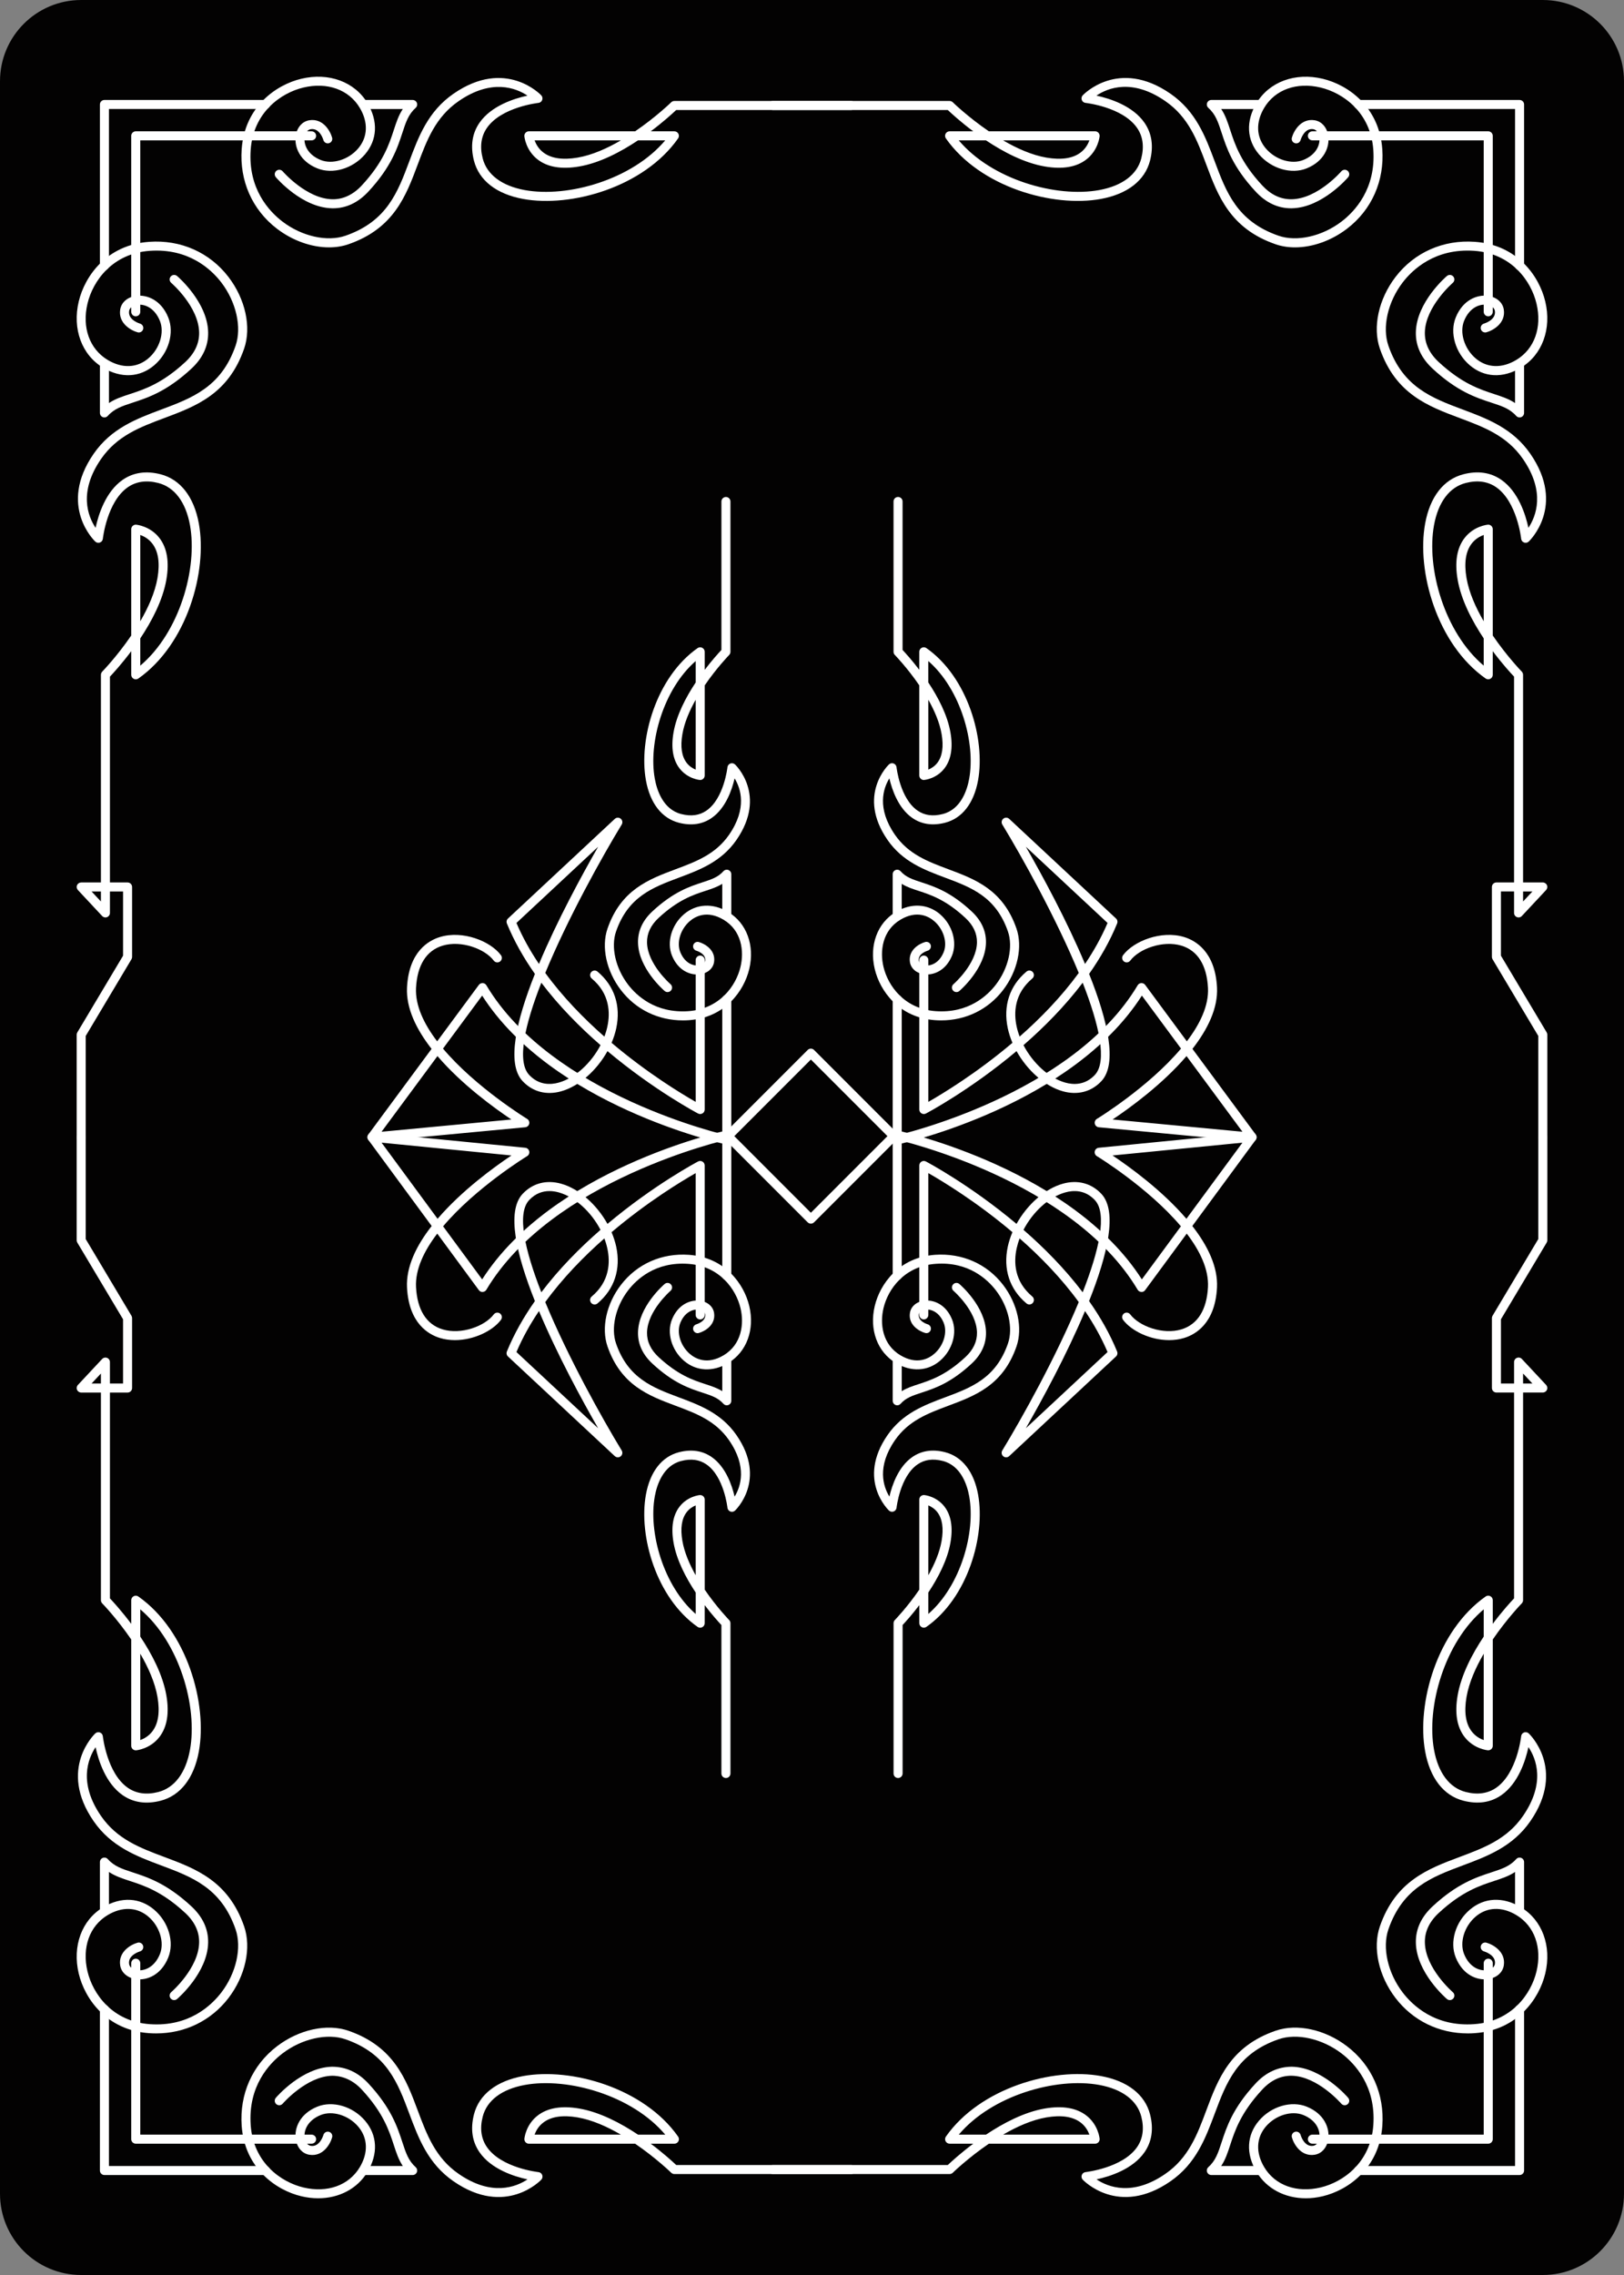 <svg version="1.1" id="Layer_1" x="0px" y="0px" width="201.582" height="282.215" viewBox="0 0 201.582 282.215" enable-background="new 0 0 1400 980" xml:space="preserve" xmlns="http://www.w3.org/2000/svg" xmlns:svg="http://www.w3.org/2000/svg">
  <rect x="0" y="0" width="201.582" height="282.215" fill="#808080" stroke="none"/>
  <defs id="defs819" />
  <g id="g124" transform="translate(-823.597,-149.36)">
    <path fill="#030202" d="m 1025.179,159.438 c 0,-5.565 -4.513,-10.078 -10.078,-10.078 v 0 H 833.676 v 0 0 c -5.566,0 -10.079,4.513 -10.079,10.078 v 0 262.058 c 0,5.566 4.513,10.079 10.079,10.079 0.007,0 0.015,0 0.022,0 h 181.379 c 0.01,0 0.016,0 0.022,0 5.566,0 10.079,-4.513 10.079,-10.079 V 159.438 Z" id="path2" />
    <g id="g122">
      <g id="g64">
        <g id="g32">
          <g id="g16">
            <path fill="#ffffff" d="m 1015.1,291.027 c -0.309,0 -0.56,-0.25 -0.56,-0.56 v -12.596 l -5.678,-9.516 c -0.052,-0.087 -0.08,-0.186 -0.08,-0.287 v -8.679 c 0,-0.31 0.252,-0.561 0.561,-0.561 h 2.189 v -25.533 c -0.4,-0.422 -1.459,-1.576 -2.645,-3.158 v 2.933 c 0,0.209 -0.116,0.4 -0.302,0.497 -0.184,0.097 -0.407,0.082 -0.58,-0.038 -6.032,-4.232 -8.596,-13.275 -7.509,-19.227 0.604,-3.311 2.292,-5.48 4.753,-6.11 1.8,-0.462 3.386,-0.228 4.71,0.695 2.106,1.467 3.003,4.31 3.356,5.948 0.943,-1.417 2.148,-4.445 -0.682,-8.543 -1.993,-2.885 -4.847,-3.951 -7.867,-5.081 -3.903,-1.46 -7.938,-2.969 -9.89,-8.602 -0.921,-2.661 -0.158,-6.15 1.942,-8.892 2.337,-3.049 5.933,-4.643 9.854,-4.359 5.234,0.37 7.977,4.219 8.734,7.401 0.812,3.407 -0.378,6.633 -3.029,8.217 -2.244,1.341 -4.563,1.222 -6.361,-0.323 -1.773,-1.525 -2.498,-4.014 -1.719,-5.92 0.901,-2.214 2.69,-2.824 3.937,-2.68 1.092,0.129 1.887,0.8 2.025,1.709 0.259,1.678 -1.299,2.577 -2.157,2.819 -0.299,0.081 -0.604,-0.09 -0.689,-0.387 -0.084,-0.296 0.088,-0.605 0.384,-0.691 0.063,-0.018 1.528,-0.455 1.356,-1.571 -0.059,-0.392 -0.481,-0.699 -1.05,-0.767 -0.868,-0.106 -2.104,0.359 -2.77,1.99 -0.591,1.449 0.016,3.447 1.413,4.647 1.41,1.212 3.253,1.291 5.057,0.212 2.258,-1.35 3.221,-4.03 2.514,-6.996 -0.67,-2.814 -3.095,-6.216 -7.723,-6.544 -4.851,-0.338 -7.649,2.311 -8.887,3.923 -1.849,2.413 -2.563,5.565 -1.772,7.845 1.779,5.134 5.395,6.486 9.224,7.919 3.05,1.141 6.203,2.319 8.396,5.493 4.479,6.483 -0.16,10.85 -0.208,10.894 -0.155,0.142 -0.379,0.187 -0.576,0.109 -0.198,-0.075 -0.336,-0.255 -0.358,-0.465 0,-0.046 -0.512,-4.593 -3.095,-6.389 -1.046,-0.727 -2.319,-0.905 -3.79,-0.528 -2.013,0.516 -3.408,2.371 -3.93,5.227 -0.973,5.324 1.285,13.314 6.169,17.43 v -3.377 c -1.429,-2.142 -2.8,-4.744 -3.241,-7.308 -0.377,-2.183 -0.087,-3.913 0.859,-5.143 1.144,-1.486 2.821,-1.651 2.894,-1.657 0.154,-0.017 0.311,0.039 0.427,0.145 0.116,0.106 0.182,0.256 0.182,0.413 v 13.189 c 1.768,2.59 3.571,4.449 3.604,4.482 0.102,0.104 0.159,0.245 0.159,0.392 v 25.759 h 2.448 c 0.223,0 0.425,0.133 0.514,0.337 0.09,0.205 0.048,0.442 -0.104,0.605 l -3.008,3.22 c -0.157,0.169 -0.4,0.224 -0.614,0.139 -0.215,-0.085 -0.354,-0.291 -0.354,-0.521 v -2.66 h -1.63 v 7.965 l 5.679,9.516 c 0.052,0.087 0.078,0.186 0.078,0.287 v 12.75 c -10e-4,0.312 -0.25,0.562 -0.56,0.562 z m -2.449,-31.077 v 1.24 l 1.16,-1.24 z m -4.883,-44.229 c -0.44,0.158 -1.039,0.473 -1.505,1.083 -0.739,0.972 -0.951,2.403 -0.633,4.256 0.312,1.813 1.15,3.679 2.138,5.371 z" id="path4" />
            <path fill="#ffffff" d="m 1012.217,201.142 c -0.155,0 -0.309,-0.065 -0.417,-0.187 -0.806,-0.9 -1.768,-1.215 -3.097,-1.65 -1.885,-0.616 -4.231,-1.384 -7.278,-4.208 -1.416,-1.313 -2.117,-2.832 -2.083,-4.518 0.075,-3.708 3.701,-6.85 3.856,-6.981 0.236,-0.201 0.589,-0.172 0.79,0.062 0.2,0.235 0.173,0.589 -0.062,0.79 -0.035,0.028 -3.403,2.953 -3.466,6.155 -0.025,1.351 0.555,2.586 1.725,3.671 2.868,2.657 5.085,3.382 6.866,3.965 0.958,0.314 1.827,0.598 2.604,1.118 v -4.86 c 0,-0.31 0.252,-0.56 0.561,-0.56 0.311,0 0.56,0.25 0.56,0.56 v 6.084 c 0,0.232 -0.142,0.44 -0.359,0.523 -0.064,0.024 -0.133,0.036 -0.2,0.036 z" id="path6" />
            <path fill="#ffffff" d="m 1008.327,188.598 c -0.308,0 -0.56,-0.25 -0.56,-0.56 V 166.77 H 986.5 c -0.309,0 -0.561,-0.25 -0.561,-0.56 0,-0.31 0.252,-0.561 0.561,-0.561 h 21.826 c 0.311,0 0.561,0.251 0.561,0.561 v 21.827 c 0,0.311 -0.249,0.561 -0.56,0.561 z" id="path8" />
            <path fill="#ffffff" d="m 984.34,180.046 c -0.847,0 -1.663,-0.126 -2.412,-0.386 -5.632,-1.951 -7.142,-5.985 -8.602,-9.889 -1.13,-3.021 -2.197,-5.874 -5.081,-7.867 -4.123,-2.848 -7.144,-1.631 -8.552,-0.684 1.638,0.354 4.488,1.247 5.958,3.357 0.922,1.325 1.156,2.91 0.695,4.711 -0.631,2.462 -2.802,4.149 -6.111,4.753 -5.956,1.089 -14.994,-1.477 -19.227,-7.51 -0.12,-0.171 -0.135,-0.395 -0.038,-0.58 0.098,-0.185 0.288,-0.302 0.498,-0.302 h 2.931 c -1.581,-1.185 -2.735,-2.244 -3.156,-2.643 h -21.729 c -0.309,0 -0.561,-0.251 -0.561,-0.561 0,-0.31 0.252,-0.56 0.561,-0.56 h 21.954 c 0.146,0 0.286,0.058 0.392,0.159 0.032,0.033 1.892,1.837 4.481,3.604 h 13.189 c 0.157,0 0.308,0.066 0.413,0.183 0.106,0.116 0.159,0.271 0.145,0.427 -0.006,0.071 -0.171,1.748 -1.657,2.893 -1.23,0.947 -2.958,1.236 -5.144,0.861 -2.563,-0.441 -5.166,-1.814 -7.308,-3.243 h -3.375 c 4.114,4.885 12.109,7.143 17.429,6.171 2.854,-0.521 4.711,-1.917 5.228,-3.931 0.376,-1.471 0.198,-2.746 -0.53,-3.792 -1.804,-2.589 -6.342,-3.088 -6.388,-3.093 -0.21,-0.021 -0.39,-0.16 -0.465,-0.357 -0.076,-0.198 -0.033,-0.421 0.11,-0.577 0.041,-0.048 4.41,-4.688 10.893,-0.208 3.174,2.192 4.353,5.346 5.494,8.396 1.431,3.827 2.783,7.443 7.918,9.222 2.279,0.791 5.432,0.079 7.844,-1.771 1.612,-1.236 4.268,-4.035 3.924,-8.887 -0.327,-4.628 -3.73,-7.052 -6.544,-7.723 -2.965,-0.708 -5.647,0.257 -6.996,2.514 -1.077,1.803 -1.001,3.646 0.211,5.057 1.201,1.396 3.2,2.006 4.648,1.413 1.632,-0.665 2.092,-1.907 1.99,-2.77 -0.067,-0.567 -0.375,-0.99 -0.767,-1.05 -1.125,-0.176 -1.567,1.339 -1.571,1.354 -0.083,0.298 -0.392,0.473 -0.69,0.388 -0.299,-0.084 -0.472,-0.393 -0.389,-0.69 0.243,-0.859 1.146,-2.421 2.82,-2.158 0.909,0.14 1.581,0.935 1.709,2.026 0.147,1.252 -0.465,3.035 -2.68,3.938 -1.908,0.777 -4.396,0.053 -5.92,-1.721 -1.546,-1.799 -1.663,-4.117 -0.323,-6.36 1.583,-2.652 4.808,-3.843 8.218,-3.029 3.182,0.759 7.029,3.501 7.4,8.734 0.279,3.925 -1.312,7.517 -4.36,9.854 -1.966,1.509 -4.321,2.327 -6.477,2.327 z m -36.232,-13.275 c 1.691,0.989 3.56,1.827 5.37,2.14 1.853,0.319 3.286,0.105 4.257,-0.635 0.61,-0.465 0.925,-1.063 1.084,-1.505 z" id="path10" />
            <path fill="#ffffff" d="m 983.844,175.199 c -1.639,0 -3.12,-0.701 -4.401,-2.085 -2.824,-3.046 -3.591,-5.393 -4.208,-7.277 -0.435,-1.33 -0.749,-2.291 -1.651,-3.098 -0.173,-0.154 -0.232,-0.4 -0.149,-0.616 0.083,-0.218 0.291,-0.36 0.522,-0.36 h 6.085 c 0.309,0 0.561,0.25 0.561,0.56 0,0.31 -0.252,0.56 -0.561,0.56 h -4.861 c 0.522,0.778 0.806,1.647 1.119,2.607 0.583,1.78 1.308,3.997 3.965,6.864 1.086,1.171 2.3,1.747 3.675,1.725 3.209,-0.065 6.123,-3.431 6.151,-3.465 0.201,-0.235 0.556,-0.262 0.79,-0.062 0.234,0.201 0.262,0.554 0.061,0.789 -0.131,0.155 -3.271,3.782 -6.979,3.857 -0.041,0 -0.081,0.001 -0.119,0.001 z" id="path12" />
            <path fill="#ffffff" d="m 1012.217,182.881 c -0.309,0 -0.561,-0.25 -0.561,-0.56 v -19.439 h -19.438 c -0.311,0 -0.56,-0.25 -0.56,-0.56 0,-0.31 0.249,-0.56 0.56,-0.56 h 19.999 c 0.311,0 0.56,0.25 0.56,0.56 v 19.999 c 0,0.31 -0.25,0.56 -0.56,0.56 z" id="path14" />
          </g>
          <g id="g30">
            <path fill="#ffffff" d="m 833.676,291.027 c -0.311,0 -0.56,-0.25 -0.56,-0.56 v -12.75 c 0,-0.102 0.026,-0.2 0.078,-0.287 l 5.679,-9.516 v -7.965 h -1.63 v 2.66 c 0,0.229 -0.14,0.436 -0.354,0.521 -0.213,0.085 -0.457,0.03 -0.614,-0.139 l -3.008,-3.22 c -0.152,-0.163 -0.194,-0.4 -0.104,-0.605 0.089,-0.204 0.291,-0.337 0.514,-0.337 h 2.448 V 233.07 c 0,-0.146 0.058,-0.287 0.159,-0.392 0.033,-0.033 1.837,-1.893 3.604,-4.482 v -13.189 c 0,-0.157 0.065,-0.307 0.182,-0.413 0.116,-0.105 0.27,-0.161 0.427,-0.145 0.072,0.006 1.75,0.171 2.894,1.657 0.946,1.229 1.236,2.96 0.859,5.143 -0.441,2.563 -1.813,5.166 -3.241,7.308 v 3.377 c 4.884,-4.115 7.142,-12.105 6.169,-17.43 -0.521,-2.855 -1.917,-4.711 -3.93,-5.227 -1.47,-0.377 -2.744,-0.198 -3.79,0.528 -2.583,1.796 -3.09,6.343 -3.095,6.389 -0.022,0.21 -0.16,0.39 -0.358,0.465 -0.195,0.077 -0.421,0.032 -0.576,-0.109 -0.048,-0.044 -4.687,-4.41 -0.209,-10.894 2.193,-3.174 5.347,-4.353 8.396,-5.493 3.829,-1.433 7.444,-2.785 9.224,-7.919 0.79,-2.279 0.076,-5.432 -1.772,-7.845 -1.237,-1.612 -4.041,-4.266 -8.886,-3.923 -4.629,0.328 -7.054,3.729 -7.724,6.544 -0.707,2.966 0.256,5.646 2.514,6.996 1.806,1.079 3.647,1 5.057,-0.212 1.397,-1.2 2.004,-3.198 1.413,-4.646 -0.665,-1.632 -1.91,-2.098 -2.77,-1.991 -0.568,0.067 -0.991,0.375 -1.05,0.767 -0.174,1.128 1.339,1.566 1.354,1.571 0.298,0.083 0.472,0.393 0.388,0.69 -0.083,0.298 -0.39,0.472 -0.69,0.388 -0.858,-0.242 -2.416,-1.142 -2.157,-2.819 0.139,-0.909 0.934,-1.58 2.025,-1.709 1.258,-0.141 3.035,0.467 3.937,2.681 0.779,1.905 0.055,4.394 -1.719,5.919 -1.801,1.544 -4.119,1.663 -6.361,0.323 -2.651,-1.584 -3.841,-4.81 -3.029,-8.217 0.758,-3.183 3.5,-7.031 8.734,-7.401 3.917,-0.284 7.516,1.311 9.854,4.359 2.101,2.741 2.863,6.23 1.942,8.892 -1.952,5.633 -5.986,7.142 -9.89,8.602 -3.021,1.13 -5.874,2.196 -7.867,5.081 -2.83,4.098 -1.625,7.126 -0.682,8.543 0.354,-1.639 1.25,-4.481 3.356,-5.948 1.324,-0.923 2.91,-1.154 4.71,-0.695 2.461,0.63 4.149,2.8 4.753,6.11 1.087,5.951 -1.477,14.994 -7.509,19.227 -0.171,0.12 -0.396,0.135 -0.58,0.038 -0.186,-0.097 -0.302,-0.288 -0.302,-0.497 v -2.933 c -1.186,1.582 -2.244,2.736 -2.645,3.158 v 25.533 h 2.189 c 0.309,0 0.561,0.251 0.561,0.561 v 8.679 c 0,0.102 -0.028,0.2 -0.08,0.287 l -5.678,9.516 v 12.596 c -10e-4,0.308 -0.252,0.558 -0.56,0.558 z m 1.288,-31.077 1.16,1.24 v -1.24 z m 6.044,-44.229 v 10.71 c 0.987,-1.692 1.826,-3.559 2.138,-5.371 0.318,-1.853 0.106,-3.284 -0.633,-4.256 -0.466,-0.611 -1.064,-0.925 -1.505,-1.083 z" id="path18" />
            <path fill="#ffffff" d="m 836.559,201.142 c -0.067,0 -0.136,-0.012 -0.2,-0.036 -0.218,-0.083 -0.359,-0.291 -0.359,-0.523 v -6.084 c 0,-0.31 0.249,-0.56 0.56,-0.56 0.309,0 0.561,0.25 0.561,0.56 v 4.86 c 0.777,-0.521 1.646,-0.804 2.604,-1.118 1.781,-0.583 3.998,-1.308 6.866,-3.965 1.171,-1.086 1.752,-2.322 1.724,-3.674 -0.063,-3.211 -3.43,-6.123 -3.464,-6.152 -0.235,-0.201 -0.264,-0.554 -0.063,-0.789 0.201,-0.235 0.556,-0.264 0.79,-0.063 0.155,0.132 3.781,3.273 3.856,6.981 0.034,1.686 -0.667,3.205 -2.083,4.518 -3.047,2.824 -5.394,3.592 -7.278,4.208 -1.329,0.436 -2.291,0.75 -3.097,1.65 -0.109,0.121 -0.262,0.187 -0.417,0.187 z" id="path20" />
            <path fill="#ffffff" d="m 840.448,188.598 c -0.311,0 -0.561,-0.25 -0.561,-0.56 v -21.827 c 0,-0.31 0.25,-0.561 0.561,-0.561 h 21.826 c 0.309,0 0.561,0.251 0.561,0.561 0,0.31 -0.252,0.56 -0.561,0.56 h -21.267 v 21.268 c 0.001,0.309 -0.251,0.559 -0.559,0.559 z" id="path22" />
            <path fill="#ffffff" d="m 864.436,180.046 c -2.156,0 -4.51,-0.818 -6.479,-2.327 -3.049,-2.337 -4.64,-5.929 -4.36,-9.854 0.371,-5.233 4.219,-7.976 7.4,-8.734 3.409,-0.813 6.634,0.377 8.218,3.029 1.34,2.243 1.223,4.562 -0.323,6.36 -1.524,1.773 -4.012,2.499 -5.92,1.721 -2.215,-0.902 -2.827,-2.686 -2.68,-3.938 0.128,-1.092 0.8,-1.887 1.709,-2.026 1.678,-0.263 2.578,1.299 2.82,2.158 0.083,0.297 -0.09,0.604 -0.388,0.688 -0.293,0.087 -0.605,-0.087 -0.691,-0.384 -0.017,-0.063 -0.449,-1.523 -1.57,-1.355 -0.393,0.06 -0.7,0.482 -0.768,1.05 -0.102,0.862 0.358,2.104 1.99,2.77 1.448,0.59 3.447,-0.017 4.648,-1.413 1.212,-1.41 1.288,-3.254 0.211,-5.057 -1.349,-2.257 -4.028,-3.222 -6.996,-2.514 -2.813,0.671 -6.216,3.095 -6.544,7.723 -0.344,4.852 2.312,7.65 3.924,8.887 2.412,1.85 5.564,2.561 7.844,1.771 5.135,-1.778 6.487,-5.395 7.918,-9.222 1.142,-3.051 2.32,-6.204 5.494,-8.396 6.483,-4.478 10.851,0.16 10.893,0.208 0.143,0.156 0.187,0.379 0.11,0.576 -0.075,0.198 -0.255,0.337 -0.465,0.358 -0.046,0.005 -4.593,0.511 -6.389,3.095 -0.728,1.046 -0.905,2.321 -0.529,3.79 0.517,2.014 2.373,3.409 5.228,3.931 5.321,0.973 13.314,-1.286 17.429,-6.171 h -3.375 c -2.142,1.429 -4.744,2.802 -7.308,3.243 -2.186,0.375 -3.913,0.086 -5.144,-0.861 -1.486,-1.145 -1.651,-2.821 -1.657,-2.893 -0.014,-0.156 0.038,-0.311 0.145,-0.427 0.105,-0.116 0.256,-0.183 0.413,-0.183 h 13.191 c 2.59,-1.767 4.447,-3.57 4.479,-3.603 0.105,-0.103 0.245,-0.16 0.392,-0.16 h 21.954 c 0.309,0 0.561,0.25 0.561,0.56 0,0.31 -0.252,0.561 -0.561,0.561 h -21.729 c -0.421,0.398 -1.574,1.458 -3.156,2.643 h 2.931 c 0.21,0 0.4,0.117 0.498,0.302 0.097,0.186 0.082,0.409 -0.038,0.58 -4.232,6.033 -13.269,8.599 -19.227,7.51 -3.31,-0.604 -5.48,-2.291 -6.111,-4.753 -0.461,-1.801 -0.227,-3.386 0.695,-4.711 1.468,-2.106 4.31,-3.001 5.949,-3.355 -1.416,-0.942 -4.444,-2.148 -8.543,0.682 -2.884,1.993 -3.951,4.847 -5.081,7.867 -1.46,3.903 -2.97,7.938 -8.602,9.889 -0.747,0.259 -1.564,0.385 -2.41,0.385 z m 25.52,-13.275 c 0.159,0.441 0.474,1.04 1.084,1.505 0.971,0.74 2.404,0.954 4.257,0.635 1.813,-0.313 3.681,-1.15 5.372,-2.14 z" id="path24" />
            <path fill="#ffffff" d="m 864.932,175.199 c -0.038,0 -0.078,-0.001 -0.117,-0.001 -3.708,-0.075 -6.849,-3.702 -6.979,-3.857 -0.201,-0.234 -0.174,-0.588 0.061,-0.789 0.234,-0.199 0.588,-0.173 0.79,0.062 0.028,0.034 2.953,3.402 6.155,3.465 1.318,0.029 2.585,-0.554 3.671,-1.725 2.657,-2.867 3.382,-5.084 3.965,-6.864 0.313,-0.96 0.597,-1.829 1.119,-2.607 h -4.861 c -0.309,0 -0.561,-0.25 -0.561,-0.56 0,-0.31 0.252,-0.56 0.561,-0.56 h 6.085 c 0.231,0 0.439,0.143 0.522,0.36 0.083,0.216 0.023,0.462 -0.149,0.616 -0.902,0.807 -1.217,1.768 -1.651,3.098 -0.617,1.885 -1.384,4.231 -4.208,7.277 -1.283,1.384 -2.765,2.085 -4.403,2.085 z" id="path26" />
            <path fill="#ffffff" d="m 836.559,182.881 c -0.311,0 -0.56,-0.25 -0.56,-0.56 v -19.999 c 0,-0.31 0.249,-0.56 0.56,-0.56 h 19.999 c 0.311,0 0.56,0.25 0.56,0.56 0,0.31 -0.249,0.56 -0.56,0.56 H 837.12 v 19.439 c -10e-4,0.31 -0.253,0.56 -0.561,0.56 z" id="path28" />
          </g>
        </g>
        <g id="g62">
          <g id="g46">
            <path fill="#ffffff" d="m 842.979,401.606 c -0.291,0 -0.583,-0.01 -0.877,-0.03 -5.234,-0.371 -7.977,-4.219 -8.734,-7.402 -0.812,-3.406 0.378,-6.632 3.029,-8.217 2.245,-1.338 4.563,-1.22 6.361,0.325 1.773,1.523 2.498,4.013 1.719,5.918 -0.902,2.215 -2.684,2.836 -3.937,2.68 -1.092,-0.128 -1.887,-0.8 -2.025,-1.709 -0.259,-1.677 1.299,-2.576 2.157,-2.818 0.297,-0.086 0.604,0.09 0.689,0.387 0.084,0.296 -0.088,0.605 -0.384,0.69 -0.063,0.019 -1.528,0.456 -1.356,1.571 0.059,0.391 0.481,0.699 1.05,0.768 0.859,0.096 2.104,-0.36 2.77,-1.99 0.591,-1.449 -0.016,-3.446 -1.413,-4.647 -1.409,-1.211 -3.251,-1.289 -5.057,-0.211 -2.258,1.348 -3.221,4.028 -2.514,6.995 0.67,2.813 3.095,6.216 7.724,6.543 4.858,0.349 7.648,-2.311 8.886,-3.924 1.849,-2.413 2.563,-5.564 1.772,-7.843 -1.778,-5.135 -5.395,-6.486 -9.223,-7.919 -3.051,-1.141 -6.204,-2.32 -8.396,-5.494 -4.479,-6.482 0.16,-10.849 0.208,-10.892 0.155,-0.143 0.381,-0.185 0.576,-0.111 0.198,0.076 0.336,0.256 0.358,0.467 0.005,0.046 0.512,4.592 3.095,6.388 1.047,0.729 2.323,0.904 3.79,0.528 2.013,-0.517 3.408,-2.372 3.93,-5.228 0.973,-5.324 -1.285,-13.314 -6.169,-17.429 v 3.377 c 1.429,2.142 2.8,4.744 3.241,7.308 0.377,2.183 0.087,3.912 -0.859,5.142 -1.144,1.487 -2.821,1.651 -2.894,1.658 -0.157,0.012 -0.311,-0.04 -0.427,-0.145 -0.116,-0.106 -0.182,-0.256 -0.182,-0.413 v -13.191 c -1.768,-2.589 -3.571,-4.447 -3.604,-4.481 -0.102,-0.104 -0.159,-0.245 -0.159,-0.392 v -25.759 h -2.448 c -0.223,0 -0.425,-0.132 -0.514,-0.337 -0.09,-0.204 -0.048,-0.442 0.104,-0.605 l 3.008,-3.22 c 0.157,-0.167 0.401,-0.222 0.614,-0.138 0.215,0.084 0.354,0.291 0.354,0.521 v 2.659 h 1.63 v -7.965 l -5.679,-9.517 c -0.052,-0.087 -0.078,-0.186 -0.078,-0.287 v -12.749 c 0,-0.31 0.249,-0.561 0.56,-0.561 0.309,0 0.56,0.251 0.56,0.561 v 12.596 l 5.678,9.517 c 0.052,0.086 0.08,0.186 0.08,0.286 v 8.68 c 0,0.31 -0.252,0.56 -0.561,0.56 h -2.189 v 25.534 c 0.399,0.421 1.459,1.575 2.645,3.158 v -2.934 c 0,-0.209 0.116,-0.4 0.302,-0.496 0.184,-0.098 0.407,-0.082 0.58,0.038 6.032,4.232 8.595,13.274 7.509,19.226 -0.604,3.311 -2.292,5.48 -4.753,6.111 -1.802,0.46 -3.386,0.227 -4.71,-0.696 -2.106,-1.466 -3.003,-4.309 -3.356,-5.948 -0.943,1.418 -2.148,4.445 0.682,8.543 1.993,2.885 4.848,3.952 7.868,5.082 3.902,1.46 7.937,2.97 9.889,8.601 0.921,2.661 0.158,6.15 -1.942,8.892 -2.163,2.818 -5.399,4.388 -8.978,4.388 z m -1.971,-47.102 v 10.713 c 0.44,-0.16 1.039,-0.474 1.505,-1.085 0.739,-0.972 0.951,-2.403 0.633,-4.255 -0.312,-1.814 -1.151,-3.68 -2.138,-5.373 z m -6.044,-33.519 h 1.16 v -1.239 z" id="path34" />
            <path fill="#ffffff" d="m 845.214,397.473 c -0.157,0 -0.314,-0.066 -0.427,-0.196 -0.2,-0.234 -0.173,-0.588 0.062,-0.789 0.035,-0.029 3.403,-2.953 3.466,-6.156 0.025,-1.35 -0.555,-2.584 -1.725,-3.669 -2.868,-2.658 -5.083,-3.383 -6.865,-3.966 -0.959,-0.314 -1.828,-0.599 -2.605,-1.119 v 4.861 c 0,0.31 -0.252,0.561 -0.561,0.561 -0.311,0 -0.56,-0.251 -0.56,-0.561 v -6.085 c 0,-0.231 0.142,-0.44 0.359,-0.522 0.216,-0.083 0.463,-0.024 0.617,0.149 0.806,0.901 1.768,1.215 3.099,1.65 1.883,0.617 4.229,1.385 7.276,4.208 1.416,1.313 2.117,2.833 2.083,4.519 -0.075,3.707 -3.701,6.85 -3.856,6.98 -0.105,0.091 -0.234,0.135 -0.363,0.135 z" id="path36" />
            <path fill="#ffffff" d="m 862.274,415.285 h -21.826 c -0.311,0 -0.561,-0.251 -0.561,-0.561 v -21.827 c 0,-0.31 0.25,-0.56 0.561,-0.56 0.308,0 0.56,0.25 0.56,0.56 v 21.268 h 21.267 c 0.309,0 0.561,0.25 0.561,0.56 0,0.31 -0.253,0.56 -0.562,0.56 z" id="path38" />
            <path fill="#ffffff" d="m 863.095,422.057 c -0.682,0 -1.385,-0.082 -2.098,-0.252 -3.182,-0.758 -7.029,-3.5 -7.4,-8.733 -0.279,-3.925 1.312,-7.517 4.36,-9.854 2.739,-2.102 6.23,-2.862 8.891,-1.942 5.632,1.951 7.142,5.986 8.602,9.889 1.13,3.021 2.197,5.874 5.081,7.867 4.098,2.831 7.126,1.624 8.543,0.682 -1.639,-0.354 -4.481,-1.249 -5.949,-3.356 -0.922,-1.324 -1.156,-2.909 -0.695,-4.709 0.631,-2.462 2.802,-4.149 6.111,-4.754 5.954,-1.083 14.994,1.476 19.227,7.51 0.12,0.171 0.135,0.395 0.038,0.58 -0.098,0.186 -0.288,0.302 -0.498,0.302 h -2.933 c 1.582,1.186 2.737,2.245 3.158,2.645 h 21.729 c 0.309,0 0.561,0.25 0.561,0.56 0,0.31 -0.252,0.56 -0.561,0.56 h -21.954 c -0.146,0 -0.286,-0.058 -0.392,-0.159 -0.032,-0.033 -1.892,-1.838 -4.482,-3.604 h -13.188 c -0.157,0 -0.308,-0.066 -0.413,-0.182 -0.106,-0.116 -0.158,-0.271 -0.145,-0.428 0.006,-0.071 0.171,-1.749 1.657,-2.893 1.23,-0.945 2.96,-1.235 5.144,-0.861 2.563,0.442 5.165,1.814 7.307,3.243 h 3.376 c -4.114,-4.885 -12.107,-7.143 -17.429,-6.17 -2.854,0.521 -4.711,1.917 -5.228,3.93 -0.376,1.472 -0.198,2.746 0.53,3.792 1.803,2.589 6.342,3.087 6.388,3.093 0.21,0.021 0.39,0.16 0.465,0.357 0.076,0.198 0.033,0.421 -0.11,0.578 -0.042,0.047 -4.411,4.686 -10.893,0.207 -3.174,-2.192 -4.353,-5.346 -5.494,-8.396 -1.431,-3.828 -2.783,-7.444 -7.918,-9.223 -2.28,-0.788 -5.432,-0.077 -7.844,1.771 -1.612,1.237 -4.268,4.035 -3.924,8.887 0.328,4.628 3.73,7.054 6.544,7.724 2.968,0.706 5.647,-0.256 6.996,-2.515 1.077,-1.802 1.001,-3.646 -0.212,-5.057 -1.2,-1.396 -3.199,-2.004 -4.647,-1.413 -1.632,0.666 -2.092,1.908 -1.99,2.771 0.067,0.567 0.375,0.989 0.767,1.05 1.121,0.183 1.567,-1.339 1.571,-1.355 0.083,-0.296 0.392,-0.468 0.69,-0.387 0.299,0.084 0.472,0.393 0.389,0.691 -0.243,0.858 -1.146,2.419 -2.82,2.157 -0.909,-0.14 -1.58,-0.935 -1.709,-2.025 -0.147,-1.252 0.465,-3.035 2.68,-3.938 1.908,-0.777 4.396,-0.053 5.92,1.721 1.546,1.799 1.664,4.117 0.323,6.361 -1.255,2.095 -3.536,3.278 -6.122,3.278 z m 26.858,-7.892 h 10.713 c -1.692,-0.989 -3.559,-1.826 -5.369,-2.139 -1.861,-0.322 -3.299,-0.104 -4.27,0.645 -0.61,0.468 -0.919,1.058 -1.074,1.494 z" id="path40" />
            <path fill="#ffffff" d="m 874.819,419.174 h -6.085 c -0.309,0 -0.561,-0.25 -0.561,-0.56 0,-0.31 0.252,-0.561 0.561,-0.561 h 4.861 c -0.521,-0.778 -0.806,-1.646 -1.119,-2.607 -0.583,-1.78 -1.308,-3.997 -3.965,-6.863 -1.086,-1.17 -2.353,-1.712 -3.671,-1.725 -3.202,0.063 -6.127,3.431 -6.155,3.465 -0.202,0.234 -0.556,0.26 -0.79,0.061 -0.234,-0.201 -0.262,-0.554 -0.061,-0.789 0.131,-0.154 3.271,-3.781 6.979,-3.856 1.685,0.001 3.206,0.667 4.519,2.083 2.824,3.047 3.591,5.394 4.208,7.277 0.435,1.33 0.749,2.291 1.651,3.098 0.173,0.155 0.232,0.4 0.149,0.618 -0.081,0.215 -0.289,0.359 -0.521,0.359 z" id="path42" />
            <path fill="#ffffff" d="m 856.558,419.174 h -19.999 c -0.311,0 -0.56,-0.25 -0.56,-0.56 v -19.999 c 0,-0.31 0.249,-0.56 0.56,-0.56 0.309,0 0.561,0.25 0.561,0.56 v 19.438 h 19.438 c 0.311,0 0.56,0.251 0.56,0.561 0,0.31 -0.25,0.56 -0.56,0.56 z" id="path44" />
          </g>
          <g id="g60">
            <path fill="#ffffff" d="m 1005.797,401.606 c -3.579,0 -6.814,-1.57 -8.977,-4.391 -2.101,-2.741 -2.863,-6.23 -1.942,-8.892 1.952,-5.631 5.986,-7.141 9.889,-8.601 3.021,-1.13 5.875,-2.197 7.868,-5.082 2.848,-4.122 1.632,-7.143 0.683,-8.551 -0.353,1.638 -1.247,4.486 -3.357,5.956 -1.324,0.923 -2.907,1.156 -4.71,0.696 -2.461,-0.631 -4.149,-2.801 -4.753,-6.111 -1.086,-5.951 1.477,-14.993 7.509,-19.226 0.171,-0.12 0.396,-0.136 0.58,-0.038 0.186,0.096 0.302,0.287 0.302,0.496 v 2.934 c 1.186,-1.583 2.245,-2.737 2.645,-3.158 v -25.534 h -2.189 c -0.309,0 -0.561,-0.25 -0.561,-0.56 v -8.68 c 0,-0.101 0.028,-0.2 0.08,-0.286 l 5.678,-9.517 v -12.596 c 0,-0.31 0.251,-0.561 0.56,-0.561 0.311,0 0.56,0.251 0.56,0.561 v 12.749 c 0,0.102 -0.026,0.2 -0.078,0.287 l -5.679,9.517 v 7.965 h 1.63 v -2.659 c 0,-0.229 0.14,-0.437 0.354,-0.521 0.214,-0.084 0.457,-0.029 0.614,0.138 l 3.008,3.22 c 0.152,0.163 0.194,0.401 0.104,0.605 -0.089,0.205 -0.291,0.337 -0.514,0.337 h -2.448 v 25.759 c 0,0.146 -0.058,0.287 -0.159,0.392 -0.033,0.034 -1.837,1.894 -3.604,4.483 v 13.189 c 0,0.157 -0.065,0.307 -0.182,0.413 -0.116,0.104 -0.272,0.156 -0.427,0.145 -0.072,-0.007 -1.75,-0.171 -2.894,-1.658 -0.946,-1.229 -1.236,-2.959 -0.859,-5.142 0.441,-2.563 1.813,-5.166 3.241,-7.308 v -3.377 c -4.884,4.114 -7.142,12.104 -6.169,17.429 0.521,2.855 1.917,4.711 3.93,5.228 1.471,0.376 2.747,0.197 3.792,-0.529 2.588,-1.804 3.088,-6.341 3.092,-6.387 0.022,-0.211 0.161,-0.391 0.358,-0.467 0.196,-0.074 0.421,-0.032 0.577,0.111 0.048,0.043 4.687,4.409 0.209,10.892 -2.193,3.174 -5.347,4.354 -8.397,5.494 -3.828,1.433 -7.444,2.784 -9.223,7.919 -0.79,2.278 -0.076,5.43 1.772,7.843 1.237,1.613 4.03,4.277 8.887,3.924 4.628,-0.327 7.053,-3.729 7.723,-6.543 0.707,-2.967 -0.256,-5.647 -2.514,-6.995 -1.804,-1.078 -3.646,-1 -5.057,0.211 -1.397,1.201 -2.004,3.198 -1.413,4.647 0.665,1.63 1.901,2.086 2.77,1.99 0.568,-0.068 0.991,-0.377 1.05,-0.768 0.174,-1.127 -1.339,-1.565 -1.354,-1.569 -0.298,-0.085 -0.472,-0.394 -0.388,-0.691 0.083,-0.297 0.394,-0.47 0.69,-0.388 0.858,0.242 2.416,1.142 2.157,2.818 -0.139,0.909 -0.934,1.581 -2.025,1.709 -1.254,0.15 -3.035,-0.465 -3.937,-2.68 -0.779,-1.905 -0.055,-4.395 1.719,-5.918 1.798,-1.545 4.117,-1.663 6.361,-0.325 2.651,1.585 3.841,4.811 3.029,8.217 -0.758,3.184 -3.5,7.031 -8.734,7.402 -0.293,0.024 -0.586,0.033 -0.877,0.033 z m 1.971,-47.1 c -0.987,1.692 -1.826,3.56 -2.138,5.371 -0.32,1.861 -0.104,3.298 0.644,4.269 0.469,0.609 1.059,0.919 1.494,1.074 z m 4.883,-33.521 h 1.16 l -1.16,-1.239 z" id="path48" />
            <path fill="#ffffff" d="m 1003.562,397.473 c -0.129,0 -0.258,-0.044 -0.363,-0.135 -0.155,-0.131 -3.781,-3.273 -3.856,-6.98 -0.034,-1.686 0.667,-3.205 2.083,-4.519 3.047,-2.823 5.394,-3.591 7.276,-4.208 1.331,-0.436 2.293,-0.749 3.099,-1.65 0.154,-0.174 0.401,-0.232 0.617,-0.149 0.218,0.082 0.359,0.291 0.359,0.522 v 6.085 c 0,0.31 -0.249,0.561 -0.56,0.561 -0.309,0 -0.561,-0.251 -0.561,-0.561 v -4.861 c -0.777,0.521 -1.646,0.805 -2.605,1.119 -1.782,0.583 -3.997,1.308 -6.865,3.966 -1.171,1.085 -1.752,2.321 -1.724,3.673 0.063,3.21 3.43,6.123 3.464,6.152 0.235,0.2 0.264,0.555 0.063,0.789 -0.113,0.129 -0.269,0.196 -0.427,0.196 z" id="path50" />
            <path fill="#ffffff" d="m 1008.327,415.285 h -21.826 c -0.309,0 -0.561,-0.251 -0.561,-0.561 0,-0.31 0.252,-0.56 0.561,-0.56 h 21.267 v -21.268 c 0,-0.31 0.252,-0.56 0.56,-0.56 0.311,0 0.561,0.25 0.561,0.56 v 21.827 c -10e-4,0.311 -0.251,0.562 -0.562,0.562 z" id="path52" />
            <path fill="#ffffff" d="m 985.681,422.057 c -2.586,0 -4.867,-1.183 -6.12,-3.28 -1.341,-2.244 -1.223,-4.563 0.323,-6.361 1.524,-1.772 4.014,-2.498 5.92,-1.721 2.215,0.903 2.827,2.687 2.68,3.938 -0.129,1.091 -0.8,1.886 -1.709,2.025 -1.677,0.26 -2.577,-1.298 -2.82,-2.157 -0.083,-0.298 0.09,-0.605 0.388,-0.689 0.293,-0.086 0.605,0.087 0.691,0.384 0.018,0.063 0.452,1.527 1.57,1.356 0.393,-0.061 0.7,-0.482 0.768,-1.05 0.102,-0.862 -0.358,-2.104 -1.99,-2.771 -1.45,-0.591 -3.447,0.017 -4.647,1.413 -1.213,1.411 -1.289,3.255 -0.212,5.057 1.349,2.259 4.029,3.221 6.996,2.515 2.813,-0.67 6.217,-3.096 6.544,-7.724 0.344,-4.852 -2.312,-7.649 -3.924,-8.887 -2.412,-1.849 -5.564,-2.56 -7.844,-1.771 -5.135,1.778 -6.487,5.395 -7.918,9.223 -1.142,3.05 -2.32,6.203 -5.494,8.396 -6.482,4.478 -10.849,-0.16 -10.893,-0.207 -0.143,-0.157 -0.187,-0.38 -0.11,-0.578 0.075,-0.196 0.255,-0.336 0.465,-0.357 0.046,-0.006 4.593,-0.512 6.389,-3.095 0.728,-1.046 0.905,-2.32 0.529,-3.79 -0.517,-2.013 -2.373,-3.408 -5.228,-3.93 -5.32,-0.972 -13.314,1.285 -17.429,6.17 h 3.376 c 2.142,-1.429 4.744,-2.801 7.307,-3.243 2.184,-0.375 3.913,-0.084 5.144,0.861 1.486,1.144 1.651,2.821 1.657,2.893 0.015,0.156 -0.038,0.312 -0.145,0.428 -0.105,0.115 -0.256,0.182 -0.413,0.182 h -13.188 c -2.591,1.767 -4.45,3.571 -4.482,3.604 -0.105,0.102 -0.245,0.159 -0.392,0.159 h -21.954 c -0.309,0 -0.561,-0.25 -0.561,-0.56 0,-0.31 0.252,-0.56 0.561,-0.56 h 21.729 c 0.421,-0.399 1.576,-1.459 3.158,-2.645 h -2.933 c -0.21,0 -0.4,-0.116 -0.498,-0.302 -0.097,-0.186 -0.082,-0.409 0.038,-0.58 4.232,-6.034 13.272,-8.598 19.227,-7.51 3.31,0.604 5.48,2.292 6.111,4.754 0.461,1.8 0.227,3.385 -0.695,4.709 -1.468,2.107 -4.311,3.002 -5.949,3.356 1.417,0.944 4.445,2.15 8.543,-0.682 2.884,-1.993 3.951,-4.847 5.081,-7.867 1.46,-3.902 2.97,-7.938 8.602,-9.889 2.661,-0.921 6.151,-0.159 8.891,1.942 3.049,2.337 4.64,5.929 4.36,9.854 -0.371,5.233 -4.219,7.976 -7.4,8.733 -0.716,0.172 -1.419,0.254 -2.1,0.254 z m -37.572,-7.892 h 10.71 c -0.159,-0.442 -0.474,-1.04 -1.084,-1.505 -0.973,-0.739 -2.401,-0.955 -4.257,-0.634 -1.81,0.313 -3.676,1.15 -5.369,2.139 z" id="path54" />
            <path fill="#ffffff" d="m 980.041,419.174 h -6.085 c -0.231,0 -0.439,-0.144 -0.522,-0.359 -0.083,-0.218 -0.023,-0.463 0.149,-0.618 0.902,-0.807 1.217,-1.768 1.651,-3.098 0.617,-1.884 1.384,-4.23 4.208,-7.277 1.313,-1.416 2.846,-2.084 4.519,-2.083 3.708,0.075 6.849,3.702 6.979,3.856 0.201,0.235 0.174,0.588 -0.061,0.789 -0.234,0.199 -0.587,0.174 -0.79,-0.061 -0.028,-0.034 -2.953,-3.402 -6.155,-3.465 -1.354,-0.021 -2.586,0.555 -3.671,1.725 -2.657,2.866 -3.382,5.083 -3.965,6.863 -0.313,0.961 -0.599,1.829 -1.119,2.607 h 4.861 c 0.309,0 0.561,0.251 0.561,0.561 0,0.31 -0.251,0.56 -0.56,0.56 z" id="path56" />
            <path fill="#ffffff" d="m 1012.217,419.174 h -19.999 c -0.311,0 -0.56,-0.25 -0.56,-0.56 0,-0.31 0.249,-0.561 0.56,-0.561 h 19.438 v -19.438 c 0,-0.31 0.252,-0.56 0.561,-0.56 0.311,0 0.56,0.25 0.56,0.56 v 19.999 c 0,0.31 -0.25,0.56 -0.56,0.56 z" id="path58" />
          </g>
        </g>
      </g>
      <g id="g120">
        <g id="g90">
          <g id="g76">
            <path fill="#ffffff" d="m 940.419,275.94 c -0.25,0 -0.499,-0.009 -0.752,-0.027 -4.489,-0.317 -6.843,-3.619 -7.493,-6.349 -0.699,-2.931 0.326,-5.707 2.611,-7.071 1.91,-1.141 3.966,-1.034 5.5,0.283 1.533,1.317 2.157,3.473 1.484,5.124 -0.786,1.924 -2.341,2.453 -3.433,2.327 -0.966,-0.114 -1.67,-0.711 -1.794,-1.522 -0.229,-1.483 1.14,-2.276 1.894,-2.488 0.3,-0.082 0.607,0.09 0.69,0.388 0.084,0.298 -0.09,0.606 -0.386,0.69 -0.063,0.019 -1.226,0.371 -1.092,1.24 0.046,0.295 0.374,0.527 0.818,0.58 0.708,0.087 1.718,-0.297 2.265,-1.639 0.489,-1.198 -0.018,-2.854 -1.178,-3.851 -0.686,-0.59 -2.144,-1.395 -4.195,-0.171 -2.253,1.346 -2.56,3.903 -2.096,5.85 0.563,2.361 2.598,5.217 6.482,5.492 4.088,0.286 6.434,-1.944 7.473,-3.3 1.556,-2.027 2.154,-4.672 1.493,-6.582 -1.498,-4.323 -4.551,-5.465 -7.783,-6.674 -2.602,-0.973 -5.293,-1.979 -7.17,-4.696 -3.844,-5.565 0.148,-9.323 0.189,-9.36 0.157,-0.143 0.38,-0.186 0.576,-0.111 0.198,0.075 0.336,0.255 0.358,0.465 0.004,0.039 0.431,3.863 2.594,5.366 0.878,0.611 1.908,0.755 3.148,0.436 2.261,-0.578 3.023,-2.986 3.275,-4.371 0.812,-4.447 -1.043,-11.096 -5.072,-14.604 v 2.657 c 1.213,1.823 2.378,4.037 2.752,6.219 0.323,1.877 0.072,3.368 -0.746,4.432 -0.995,1.292 -2.455,1.436 -2.517,1.441 -0.159,0.019 -0.312,-0.039 -0.428,-0.146 -0.115,-0.105 -0.182,-0.256 -0.182,-0.412 v -11.18 c -1.491,-2.179 -3.008,-3.741 -3.035,-3.77 -0.104,-0.104 -0.16,-0.245 -0.16,-0.392 V 211.57 c 0,-0.31 0.249,-0.561 0.56,-0.561 0.309,0 0.561,0.251 0.561,0.561 v 18.419 c 0.337,0.358 1.15,1.248 2.075,2.463 v -2.238 c 0,-0.209 0.116,-0.4 0.302,-0.497 0.185,-0.096 0.409,-0.081 0.58,0.038 5.151,3.614 7.34,11.334 6.412,16.413 -0.52,2.845 -1.976,4.711 -4.099,5.255 -1.555,0.396 -2.924,0.194 -4.07,-0.604 -1.728,-1.203 -2.506,-3.478 -2.839,-4.903 -0.763,1.246 -1.581,3.708 0.687,6.99 1.677,2.428 4.089,3.33 6.641,4.284 3.333,1.247 6.779,2.536 8.449,7.356 0.79,2.285 0.139,5.28 -1.661,7.63 -1.85,2.419 -4.622,3.764 -7.688,3.764 z m -1.591,-39.772 v 8.66 c 0.348,-0.142 0.783,-0.396 1.129,-0.852 0.61,-0.805 0.785,-1.998 0.52,-3.546 -0.247,-1.433 -0.883,-2.907 -1.649,-4.262 z" id="path66" />
            <path fill="#ffffff" d="m 942.317,272.429 c -0.159,0 -0.315,-0.066 -0.427,-0.195 -0.201,-0.235 -0.173,-0.589 0.062,-0.79 0.028,-0.024 2.86,-2.483 2.913,-5.165 0.021,-1.122 -0.463,-2.149 -1.439,-3.054 -2.42,-2.243 -4.292,-2.856 -5.797,-3.349 -0.77,-0.251 -1.469,-0.48 -2.104,-0.875 v 3.974 c 0,0.31 -0.25,0.56 -0.56,0.56 -0.31,0 -0.561,-0.25 -0.561,-0.56 v -5.168 c 0,-0.232 0.144,-0.44 0.361,-0.523 0.217,-0.081 0.461,-0.022 0.616,0.15 0.67,0.749 1.477,1.013 2.595,1.378 1.607,0.526 3.61,1.182 6.21,3.592 1.223,1.132 1.826,2.445 1.797,3.901 -0.064,3.186 -3.173,5.877 -3.305,5.99 -0.104,0.09 -0.233,0.134 -0.361,0.134 z" id="path68" />
            <path fill="#ffffff" d="m 938.269,287.557 c -0.101,0 -0.201,-0.027 -0.291,-0.081 -0.168,-0.102 -0.27,-0.283 -0.27,-0.479 V 268.46 c 0,-0.31 0.25,-0.56 0.561,-0.56 0.309,0 0.56,0.25 0.56,0.56 v 17.588 c 1.734,-0.988 5.983,-3.553 10.44,-7.327 -0.251,-0.585 -0.446,-1.185 -0.576,-1.787 -0.601,-2.79 0.222,-5.293 2.319,-7.048 0.236,-0.2 0.591,-0.166 0.788,0.07 0.198,0.237 0.168,0.59 -0.069,0.788 -2.259,1.891 -2.305,4.281 -1.944,5.953 0.092,0.422 0.217,0.841 0.375,1.254 2.574,-2.264 5.166,-4.92 7.337,-7.898 -2.806,-6.798 -7.072,-14.445 -9.488,-18.409 -0.146,-0.238 -0.093,-0.548 0.123,-0.726 0.217,-0.176 0.532,-0.166 0.736,0.025 l 13.254,12.357 c 0.171,0.159 0.225,0.406 0.136,0.622 -0.901,2.205 -2.098,4.295 -3.476,6.251 2.306,5.778 3.559,11.149 1.518,13.311 -1.246,1.319 -2.946,1.763 -4.78,1.251 -2.229,-0.623 -4.423,-2.601 -5.746,-4.984 -5.784,4.86 -11.149,7.691 -11.248,7.742 -0.083,0.043 -0.173,0.064 -0.259,0.064 z m 12.37,-8.544 c 1.159,2.22 3.155,4.077 5.183,4.644 1.002,0.28 2.452,0.344 3.666,-0.941 1.581,-1.674 0.549,-6.217 -1.5,-11.449 -2.213,2.922 -4.798,5.526 -7.349,7.746 z m 0.294,-24.616 c 2.016,3.517 5.068,9.12 7.345,14.543 1.085,-1.611 2.039,-3.311 2.796,-5.086 z" id="path70" />
            <path fill="#ffffff" d="m 934.966,290.859 c -0.31,0 -0.561,-0.251 -0.561,-0.561 v -16.984 c 0,-0.31 0.251,-0.56 0.561,-0.56 0.31,0 0.56,0.25 0.56,0.56 v 16.984 c -10e-4,0.31 -0.251,0.561 -0.56,0.561 z" id="path72" />
            <path fill="#ffffff" d="m 934.966,291.33 c -0.259,0 -0.489,-0.178 -0.547,-0.439 -0.067,-0.302 0.124,-0.601 0.426,-0.668 0.217,-0.048 21.809,-4.96 29.967,-18.641 0.096,-0.161 0.266,-0.264 0.452,-0.272 0.191,-0.003 0.368,0.075 0.479,0.227 l 5.174,6.999 c 1.632,-2.144 2.739,-4.434 2.622,-6.637 -0.147,-2.812 -1.284,-4.619 -3.289,-5.229 -2.314,-0.701 -5.265,0.396 -6.356,1.852 -0.186,0.248 -0.537,0.297 -0.783,0.112 -0.247,-0.186 -0.298,-0.536 -0.111,-0.783 1.314,-1.756 4.752,-3.11 7.577,-2.252 1.425,0.434 3.85,1.821 4.083,6.241 0.136,2.593 -1.172,5.228 -3.049,7.634 l 7.853,10.624 c 0.132,0.177 0.146,0.416 0.038,0.608 -0.108,0.191 -0.322,0.311 -0.54,0.281 l -18.977,-1.79 c -0.24,-0.022 -0.439,-0.197 -0.493,-0.433 -0.054,-0.236 0.05,-0.479 0.255,-0.604 0.097,-0.058 6.392,-3.913 10.445,-8.723 l -4.857,-6.57 c -8.687,13.554 -29.357,18.253 -30.247,18.449 -0.043,0.009 -0.083,0.014 -0.122,0.014 z m 26.736,-3.097 16.115,1.521 -6.939,-9.387 c -3.018,3.529 -7.073,6.46 -9.176,7.866 z" id="path74" />
          </g>
          <g id="g88">
            <path fill="#ffffff" d="m 935.072,369.924 c -0.311,0 -0.56,-0.251 -0.56,-0.561 v -18.645 c 0,-0.146 0.057,-0.287 0.16,-0.392 0.027,-0.028 1.544,-1.592 3.035,-3.771 V 335.38 c 0,-0.158 0.066,-0.308 0.182,-0.414 0.116,-0.104 0.273,-0.153 0.427,-0.145 0.063,0.006 1.522,0.149 2.518,1.44 0.818,1.064 1.069,2.555 0.746,4.433 -0.374,2.181 -1.539,4.394 -2.752,6.217 v 2.657 c 4.029,-3.506 5.884,-10.154 5.072,-14.602 -0.252,-1.384 -1.014,-3.794 -3.275,-4.373 -1.24,-0.318 -2.27,-0.175 -3.148,0.437 -2.163,1.502 -2.59,5.326 -2.594,5.364 -0.022,0.21 -0.16,0.391 -0.358,0.466 -0.196,0.074 -0.419,0.033 -0.576,-0.11 -0.041,-0.037 -4.033,-3.796 -0.189,-9.359 1.878,-2.718 4.568,-3.726 7.172,-4.698 3.231,-1.209 6.283,-2.351 7.781,-6.674 0.661,-1.909 0.063,-4.555 -1.493,-6.582 -1.039,-1.356 -3.396,-3.596 -7.473,-3.298 -3.884,0.274 -5.92,3.129 -6.482,5.49 -0.464,1.946 -0.157,4.506 2.096,5.851 2.052,1.229 3.508,0.419 4.195,-0.172 1.16,-0.996 1.667,-2.651 1.178,-3.851 -0.547,-1.341 -1.561,-1.719 -2.265,-1.638 -0.444,0.052 -0.772,0.285 -0.818,0.579 -0.136,0.885 1.078,1.237 1.089,1.24 0.298,0.084 0.473,0.393 0.389,0.69 -0.083,0.299 -0.391,0.473 -0.69,0.388 -0.754,-0.212 -2.123,-1.005 -1.894,-2.489 0.124,-0.81 0.828,-1.407 1.794,-1.52 1.084,-0.127 2.648,0.402 3.433,2.327 0.673,1.65 0.049,3.805 -1.484,5.123 -1.534,1.32 -3.592,1.425 -5.5,0.284 -2.285,-1.366 -3.311,-4.142 -2.61,-7.073 0.649,-2.73 3.003,-6.031 7.492,-6.349 3.358,-0.229 6.438,1.123 8.441,3.735 1.801,2.349 2.452,5.345 1.662,7.63 -1.67,4.82 -5.115,6.109 -8.449,7.355 -2.552,0.954 -4.964,1.856 -6.641,4.286 -2.268,3.28 -1.449,5.742 -0.687,6.989 0.333,-1.427 1.111,-3.7 2.839,-4.904 1.146,-0.797 2.516,-1.003 4.07,-0.604 2.125,0.545 3.58,2.411 4.1,5.257 0.926,5.08 -1.262,12.798 -6.413,16.41 -0.173,0.122 -0.396,0.135 -0.581,0.039 -0.185,-0.097 -0.301,-0.288 -0.301,-0.497 v -2.238 c -0.925,1.215 -1.738,2.105 -2.075,2.464 v 18.419 c -0.002,0.313 -0.254,0.564 -0.563,0.564 z m 3.756,-33.817 v 8.657 c 0.766,-1.354 1.402,-2.828 1.648,-4.26 0.266,-1.547 0.091,-2.74 -0.52,-3.545 -0.345,-0.453 -0.78,-0.709 -1.128,-0.852 z" id="path78" />
            <path fill="#ffffff" d="m 934.966,323.688 c -0.068,0 -0.135,-0.013 -0.199,-0.037 -0.218,-0.082 -0.361,-0.291 -0.361,-0.523 v -5.166 c 0,-0.31 0.251,-0.56 0.561,-0.56 0.31,0 0.56,0.25 0.56,0.56 v 3.972 c 0.635,-0.395 1.334,-0.623 2.103,-0.874 1.504,-0.492 3.378,-1.105 5.798,-3.35 0.978,-0.905 1.461,-1.934 1.439,-3.057 -0.055,-2.689 -2.885,-5.137 -2.913,-5.162 -0.234,-0.2 -0.263,-0.554 -0.062,-0.789 0.201,-0.234 0.554,-0.263 0.789,-0.062 0.132,0.112 3.24,2.804 3.305,5.99 0.029,1.456 -0.575,2.769 -1.797,3.9 -2.601,2.411 -4.603,3.066 -6.211,3.592 -1.117,0.366 -1.924,0.63 -2.594,1.378 -0.11,0.123 -0.262,0.188 -0.418,0.188 z" id="path80" />
            <path fill="#ffffff" d="m 948.487,330.142 c -0.125,0 -0.25,-0.041 -0.354,-0.126 -0.216,-0.177 -0.269,-0.486 -0.123,-0.726 2.416,-3.964 6.683,-11.611 9.488,-18.408 -2.171,-2.98 -4.763,-5.636 -7.336,-7.899 -0.158,0.413 -0.283,0.833 -0.376,1.255 -0.36,1.673 -0.314,4.063 1.944,5.953 0.237,0.199 0.268,0.553 0.069,0.79 -0.197,0.235 -0.55,0.268 -0.788,0.069 -2.098,-1.755 -2.92,-4.258 -2.319,-7.047 0.13,-0.604 0.326,-1.204 0.577,-1.791 -4.458,-3.775 -8.707,-6.338 -10.441,-7.325 v 17.588 c 0,0.31 -0.251,0.561 -0.56,0.561 -0.311,0 -0.561,-0.251 -0.561,-0.561 v -18.537 c 0,-0.195 0.102,-0.377 0.27,-0.479 0.167,-0.103 0.374,-0.109 0.549,-0.018 0.099,0.051 5.463,2.882 11.248,7.743 1.324,-2.384 3.517,-4.36 5.746,-4.984 1.834,-0.513 3.534,-0.067 4.78,1.251 2.041,2.161 0.788,7.532 -1.518,13.309 1.378,1.958 2.574,4.047 3.476,6.252 0.089,0.215 0.035,0.462 -0.136,0.621 l -13.254,12.358 c -0.106,0.101 -0.243,0.151 -0.381,0.151 z m 9.79,-18.148 c -2.276,5.423 -5.328,11.025 -7.345,14.542 l 10.141,-9.456 c -0.757,-1.775 -1.711,-3.476 -2.796,-5.086 z m -7.637,-10.071 c 2.551,2.22 5.136,4.823 7.348,7.746 2.049,-5.231 3.08,-9.774 1.5,-11.447 -1.215,-1.286 -2.664,-1.224 -3.666,-0.941 -2.028,0.565 -4.024,2.422 -5.182,4.642 z" id="path82" />
            <path fill="#ffffff" d="m 934.966,308.181 c -0.31,0 -0.561,-0.251 -0.561,-0.561 v -16.984 c 0,-0.31 0.251,-0.561 0.561,-0.561 0.31,0 0.56,0.251 0.56,0.561 v 16.984 c -10e-4,0.31 -0.251,0.561 -0.56,0.561 z" id="path84" />
            <path fill="#ffffff" d="m 968.717,315.603 c -2.333,0 -4.684,-1.134 -5.719,-2.517 -0.187,-0.247 -0.136,-0.598 0.111,-0.784 0.246,-0.186 0.598,-0.134 0.783,0.113 1.093,1.454 4.042,2.558 6.356,1.851 2.005,-0.609 3.142,-2.418 3.289,-5.229 0.117,-2.208 -0.995,-4.504 -2.633,-6.651 l -5.162,7.014 c -0.111,0.15 -0.273,0.249 -0.479,0.227 -0.186,-0.009 -0.356,-0.11 -0.452,-0.272 -8.162,-13.688 -29.75,-18.593 -29.967,-18.641 -0.302,-0.066 -0.493,-0.366 -0.426,-0.668 0.066,-0.302 0.36,-0.492 0.667,-0.426 0.89,0.197 21.558,4.896 30.246,18.448 l 4.848,-6.584 c -4.055,-4.803 -10.338,-8.65 -10.435,-8.707 -0.205,-0.126 -0.309,-0.368 -0.256,-0.604 0.055,-0.235 0.252,-0.409 0.492,-0.433 l 18.977,-1.867 c 0.217,-0.023 0.432,0.089 0.541,0.28 0.109,0.192 0.095,0.431 -0.035,0.608 l -7.867,10.686 c 1.883,2.411 3.197,5.052 3.062,7.649 -0.233,4.421 -2.658,5.809 -4.083,6.241 -0.6,0.183 -1.229,0.266 -1.858,0.266 z m -7.024,-22.907 c 2.097,1.401 6.15,4.33 9.17,7.856 l 6.952,-9.443 z" id="path86" />
          </g>
        </g>
        <g id="g116">
          <g id="g102">
            <path fill="#ffffff" d="m 908.357,275.94 c -3.067,0 -5.839,-1.346 -7.69,-3.762 -1.801,-2.35 -2.452,-5.345 -1.661,-7.63 1.669,-4.82 5.116,-6.109 8.448,-7.356 2.553,-0.954 4.965,-1.856 6.643,-4.284 2.266,-3.282 1.449,-5.743 0.685,-6.99 -0.331,1.427 -1.11,3.7 -2.839,4.903 -1.146,0.799 -2.515,1 -4.068,0.604 -2.124,-0.544 -3.581,-2.41 -4.1,-5.255 -0.928,-5.079 1.26,-12.799 6.412,-16.413 0.171,-0.119 0.395,-0.134 0.58,-0.038 0.185,0.097 0.302,0.288 0.302,0.497 v 2.238 c 0.924,-1.215 1.737,-2.104 2.075,-2.463 v -18.419 c 0,-0.31 0.251,-0.561 0.561,-0.561 0.31,0 0.56,0.251 0.56,0.561 v 18.644 c 0,0.146 -0.058,0.287 -0.159,0.392 -0.027,0.028 -1.546,1.592 -3.036,3.772 v 11.177 c 0,0.156 -0.067,0.307 -0.183,0.412 -0.115,0.106 -0.265,0.164 -0.427,0.146 -0.062,-0.006 -1.522,-0.149 -2.517,-1.441 -0.819,-1.063 -1.069,-2.555 -0.747,-4.433 0.376,-2.181 1.54,-4.395 2.753,-6.217 v -2.658 c -4.03,3.508 -5.885,10.156 -5.072,14.604 0.253,1.385 1.014,3.792 3.275,4.371 1.24,0.317 2.27,0.176 3.148,-0.436 2.162,-1.503 2.589,-5.327 2.593,-5.366 0.022,-0.21 0.161,-0.39 0.359,-0.465 0.198,-0.074 0.42,-0.031 0.575,0.111 0.041,0.037 4.034,3.795 0.19,9.36 -1.877,2.717 -4.568,3.724 -7.17,4.696 -3.233,1.209 -6.286,2.351 -7.783,6.674 -0.662,1.91 -0.062,4.555 1.492,6.582 1.039,1.356 3.381,3.578 7.474,3.3 3.885,-0.275 5.92,-3.131 6.483,-5.493 0.464,-1.945 0.155,-4.503 -2.098,-5.849 -2.05,-1.224 -3.508,-0.419 -4.195,0.171 -1.159,0.996 -1.667,2.652 -1.177,3.851 0.547,1.342 1.56,1.719 2.264,1.639 0.444,-0.053 0.773,-0.285 0.818,-0.58 0.137,-0.885 -1.077,-1.236 -1.089,-1.24 -0.298,-0.083 -0.472,-0.393 -0.388,-0.69 0.083,-0.298 0.394,-0.47 0.69,-0.388 0.755,0.212 2.123,1.005 1.893,2.488 -0.124,0.812 -0.828,1.408 -1.793,1.522 -1.096,0.126 -2.647,-0.403 -3.432,-2.327 -0.674,-1.651 -0.051,-3.807 1.483,-5.124 1.535,-1.317 3.591,-1.424 5.5,-0.283 2.284,1.364 3.31,4.14 2.612,7.07 -0.652,2.73 -3.005,6.032 -7.494,6.35 -0.251,0.018 -0.501,0.026 -0.75,0.026 z m 1.591,-39.77 c -0.766,1.355 -1.402,2.829 -1.648,4.261 -0.269,1.557 -0.09,2.754 0.529,3.56 0.345,0.446 0.774,0.698 1.119,0.839 z" id="path92" />
            <path fill="#ffffff" d="m 906.46,272.429 c -0.129,0 -0.258,-0.044 -0.363,-0.134 -0.133,-0.113 -3.241,-2.805 -3.305,-5.99 -0.03,-1.456 0.574,-2.77 1.796,-3.901 2.601,-2.41 4.603,-3.065 6.211,-3.592 1.117,-0.365 1.924,-0.629 2.595,-1.378 0.154,-0.173 0.401,-0.231 0.616,-0.15 0.218,0.083 0.36,0.291 0.36,0.523 v 5.168 c 0,0.31 -0.25,0.56 -0.561,0.56 -0.308,0 -0.56,-0.25 -0.56,-0.56 v -3.974 c -0.635,0.395 -1.334,0.624 -2.103,0.875 -1.504,0.492 -3.377,1.105 -5.798,3.349 -0.976,0.904 -1.459,1.932 -1.438,3.054 0.052,2.682 2.884,5.141 2.912,5.165 0.235,0.201 0.263,0.555 0.062,0.79 -0.11,0.128 -0.266,0.195 -0.424,0.195 z" id="path94" />
            <path fill="#ffffff" d="m 910.508,287.557 c -0.088,0 -0.177,-0.021 -0.259,-0.063 -0.098,-0.051 -5.463,-2.882 -11.247,-7.742 -1.323,2.384 -3.517,4.361 -5.746,4.984 -1.837,0.513 -3.535,0.067 -4.78,-1.251 -2.042,-2.161 -0.789,-7.532 1.517,-13.311 -1.377,-1.956 -2.573,-4.046 -3.476,-6.251 -0.087,-0.216 -0.034,-0.463 0.137,-0.622 l 13.254,-12.357 c 0.205,-0.191 0.519,-0.201 0.735,-0.025 0.216,0.178 0.27,0.487 0.124,0.726 -2.417,3.964 -6.684,11.611 -9.488,18.409 2.17,2.979 4.762,5.635 7.336,7.898 0.158,-0.413 0.285,-0.832 0.375,-1.254 0.36,-1.672 0.315,-4.063 -1.942,-5.953 -0.239,-0.198 -0.27,-0.551 -0.07,-0.788 0.196,-0.236 0.55,-0.271 0.787,-0.07 2.098,1.755 2.921,4.258 2.321,7.048 -0.132,0.603 -0.326,1.202 -0.578,1.787 4.458,3.774 8.707,6.339 10.441,7.327 V 268.46 c 0,-0.31 0.25,-0.56 0.56,-0.56 0.31,0 0.561,0.25 0.561,0.56 v 18.537 c 0,0.195 -0.102,0.377 -0.271,0.479 -0.09,0.053 -0.191,0.081 -0.291,0.081 z m -19.717,-16.29 c -2.052,5.231 -3.082,9.774 -1.502,11.448 1.213,1.285 2.663,1.222 3.665,0.941 2.027,-0.566 4.024,-2.424 5.184,-4.644 -2.553,-2.219 -5.138,-4.823 -7.347,-7.745 z m -3.089,-7.413 c 0.757,1.775 1.711,3.475 2.797,5.086 2.275,-5.423 5.329,-11.026 7.345,-14.543 z" id="path96" />
            <path fill="#ffffff" d="m 913.81,290.859 c -0.308,0 -0.56,-0.251 -0.56,-0.561 v -16.984 c 0,-0.31 0.252,-0.56 0.56,-0.56 0.311,0 0.561,0.25 0.561,0.56 v 16.984 c -10e-4,0.31 -0.251,0.561 -0.561,0.561 z" id="path98" />
            <path fill="#ffffff" d="m 913.811,291.33 c -0.04,0 -0.079,-0.005 -0.121,-0.014 -0.89,-0.196 -21.559,-4.896 -30.246,-18.449 l -4.858,6.572 c 4.054,4.809 10.35,8.663 10.445,8.721 0.205,0.125 0.31,0.368 0.256,0.604 -0.055,0.235 -0.254,0.41 -0.494,0.433 l -18.976,1.79 c -0.223,0.029 -0.432,-0.09 -0.54,-0.281 -0.109,-0.192 -0.094,-0.432 0.037,-0.608 l 7.853,-10.624 c -1.876,-2.406 -3.185,-5.041 -3.048,-7.634 0.232,-4.42 2.658,-5.808 4.082,-6.241 2.826,-0.86 6.263,0.496 7.578,2.252 0.187,0.247 0.136,0.598 -0.112,0.783 -0.247,0.185 -0.6,0.136 -0.783,-0.112 -1.092,-1.455 -4.041,-2.554 -6.356,-1.852 -2.004,0.61 -3.141,2.418 -3.289,5.229 -0.116,2.204 0.99,4.494 2.622,6.638 l 5.175,-7 c 0.111,-0.151 0.288,-0.229 0.478,-0.227 0.188,0.009 0.357,0.111 0.453,0.272 8.162,13.688 29.749,18.593 29.967,18.641 0.302,0.067 0.493,0.366 0.425,0.668 -0.059,0.261 -0.291,0.439 -0.548,0.439 z m -35.913,-10.963 -6.94,9.387 16.116,-1.521 c -2.102,-1.406 -6.158,-4.337 -9.176,-7.866 z" id="path100" />
          </g>
          <g id="g114">
            <path fill="#ffffff" d="m 913.704,369.924 c -0.31,0 -0.561,-0.251 -0.561,-0.561 v -18.419 c -0.338,-0.358 -1.151,-1.249 -2.075,-2.464 v 2.238 c 0,0.209 -0.117,0.4 -0.301,0.497 -0.187,0.096 -0.409,0.083 -0.581,-0.039 -5.15,-3.612 -7.34,-11.33 -6.413,-16.409 0.52,-2.847 1.976,-4.713 4.101,-5.258 1.555,-0.398 2.924,-0.193 4.069,0.604 1.728,1.204 2.507,3.478 2.838,4.904 0.765,-1.247 1.581,-3.709 -0.685,-6.989 -1.678,-2.43 -4.091,-3.332 -6.643,-4.286 -3.333,-1.246 -6.779,-2.535 -8.448,-7.355 -0.791,-2.285 -0.14,-5.281 1.663,-7.63 2.001,-2.613 5.076,-3.974 8.44,-3.735 4.488,0.317 6.842,3.619 7.494,6.349 0.697,2.932 -0.327,5.707 -2.612,7.073 -1.909,1.141 -3.965,1.035 -5.5,-0.284 -1.534,-1.318 -2.157,-3.473 -1.483,-5.123 0.784,-1.925 2.342,-2.454 3.432,-2.327 0.965,0.112 1.669,0.71 1.793,1.52 0.23,1.484 -1.138,2.277 -1.893,2.489 -0.297,0.085 -0.607,-0.089 -0.69,-0.388 -0.084,-0.297 0.089,-0.605 0.385,-0.689 0.06,-0.018 1.227,-0.37 1.092,-1.241 -0.045,-0.294 -0.374,-0.527 -0.818,-0.579 -0.704,-0.081 -1.717,0.297 -2.264,1.638 -0.49,1.199 0.018,2.854 1.177,3.851 0.688,0.591 2.144,1.4 4.195,0.172 2.253,-1.345 2.562,-3.904 2.098,-5.85 -0.564,-2.362 -2.6,-5.217 -6.483,-5.491 -4.086,-0.291 -6.434,1.942 -7.474,3.298 -1.554,2.027 -2.154,4.673 -1.492,6.582 1.497,4.323 4.55,5.465 7.78,6.674 2.604,0.973 5.295,1.98 7.173,4.698 3.844,5.563 -0.149,9.322 -0.19,9.359 -0.155,0.144 -0.377,0.185 -0.575,0.11 -0.198,-0.075 -0.337,-0.256 -0.359,-0.466 -0.004,-0.038 -0.431,-3.862 -2.592,-5.364 -0.879,-0.611 -1.909,-0.755 -3.149,-0.437 -2.262,0.579 -3.022,2.989 -3.276,4.373 -0.811,4.448 1.044,11.096 5.073,14.602 v -2.657 c -1.213,-1.823 -2.377,-4.036 -2.753,-6.217 -0.322,-1.878 -0.072,-3.368 0.747,-4.433 0.994,-1.291 2.455,-1.435 2.517,-1.44 0.155,-0.009 0.312,0.04 0.427,0.145 0.115,0.106 0.183,0.256 0.183,0.414 v 11.174 c 1.49,2.181 3.009,3.744 3.036,3.772 0.102,0.104 0.159,0.245 0.159,0.392 v 18.645 c -0.002,0.307 -0.252,0.558 -0.562,0.558 z m -3.756,-33.817 c -0.349,0.143 -0.784,0.397 -1.129,0.853 -0.611,0.805 -0.786,1.998 -0.52,3.545 0.245,1.432 0.883,2.904 1.648,4.26 v -8.658 z" id="path104" />
            <path fill="#ffffff" d="m 913.81,323.688 c -0.155,0 -0.308,-0.065 -0.416,-0.188 -0.67,-0.748 -1.477,-1.012 -2.594,-1.378 -1.609,-0.525 -3.611,-1.181 -6.212,-3.593 -1.22,-1.131 -1.826,-2.443 -1.796,-3.899 0.063,-3.187 3.172,-5.878 3.305,-5.99 0.234,-0.202 0.587,-0.173 0.788,0.062 0.201,0.235 0.174,0.588 -0.062,0.789 -0.028,0.024 -2.86,2.485 -2.912,5.166 -0.021,1.122 0.463,2.148 1.438,3.052 2.421,2.245 4.294,2.858 5.798,3.351 0.769,0.251 1.468,0.479 2.103,0.874 v -3.972 c 0,-0.31 0.252,-0.56 0.56,-0.56 0.311,0 0.561,0.25 0.561,0.56 v 5.166 c 0,0.232 -0.143,0.441 -0.36,0.523 -0.066,0.025 -0.133,0.037 -0.201,0.037 z" id="path106" />
            <path fill="#ffffff" d="m 900.288,330.142 c -0.137,0 -0.273,-0.05 -0.381,-0.15 l -13.254,-12.358 c -0.171,-0.159 -0.224,-0.406 -0.137,-0.621 0.902,-2.205 2.099,-4.294 3.476,-6.252 -2.306,-5.776 -3.558,-11.147 -1.517,-13.309 1.245,-1.318 2.945,-1.764 4.78,-1.251 2.229,0.624 4.422,2.601 5.746,4.984 5.785,-4.861 11.149,-7.692 11.247,-7.743 0.175,-0.092 0.381,-0.085 0.549,0.018 0.169,0.102 0.271,0.283 0.271,0.479 v 18.537 c 0,0.31 -0.251,0.561 -0.561,0.561 -0.31,0 -0.56,-0.251 -0.56,-0.561 v -17.588 c -1.734,0.988 -5.984,3.554 -10.441,7.328 0.252,0.584 0.446,1.184 0.578,1.788 0.6,2.789 -0.224,5.292 -2.321,7.047 -0.236,0.198 -0.591,0.166 -0.787,-0.069 -0.199,-0.237 -0.169,-0.591 0.07,-0.79 2.258,-1.89 2.303,-4.28 1.942,-5.953 -0.092,-0.421 -0.217,-0.841 -0.375,-1.253 -2.574,2.263 -5.166,4.919 -7.336,7.898 2.805,6.797 7.071,14.443 9.488,18.407 0.146,0.239 0.092,0.549 -0.124,0.726 -0.101,0.084 -0.227,0.125 -0.353,0.125 z m -12.586,-13.062 10.141,9.456 c -2.016,-3.515 -5.068,-9.119 -7.345,-14.541 -1.085,1.61 -2.039,3.31 -2.796,5.085 z m 4.096,-19.967 c -0.808,0 -1.709,0.262 -2.509,1.108 -1.58,1.673 -0.55,6.216 1.501,11.447 2.21,-2.923 4.795,-5.526 7.347,-7.746 -1.158,-2.22 -3.155,-4.077 -5.183,-4.643 -0.342,-0.095 -0.737,-0.166 -1.156,-0.166 z" id="path108" />
            <path fill="#ffffff" d="m 913.81,308.181 c -0.308,0 -0.56,-0.251 -0.56,-0.561 v -16.984 c 0,-0.31 0.252,-0.561 0.56,-0.561 0.311,0 0.561,0.251 0.561,0.561 v 16.984 c -10e-4,0.31 -0.251,0.561 -0.561,0.561 z" id="path110" />
            <path fill="#ffffff" d="m 880.06,315.603 c -0.63,0 -1.258,-0.083 -1.859,-0.266 -1.424,-0.433 -3.85,-1.82 -4.082,-6.241 -0.137,-2.598 1.178,-5.238 3.061,-7.649 l -7.866,-10.686 c -0.13,-0.178 -0.146,-0.416 -0.036,-0.608 0.109,-0.191 0.324,-0.304 0.543,-0.28 l 18.975,1.867 c 0.24,0.023 0.438,0.197 0.492,0.433 0.053,0.235 -0.051,0.478 -0.256,0.604 -0.096,0.057 -6.379,3.905 -10.434,8.708 l 4.847,6.583 c 8.689,-13.552 29.356,-18.251 30.246,-18.448 0.304,-0.066 0.601,0.124 0.667,0.426 0.068,0.302 -0.123,0.602 -0.425,0.668 -0.218,0.048 -21.809,4.96 -29.967,18.641 -0.096,0.162 -0.267,0.264 -0.453,0.272 -0.192,0.022 -0.368,-0.076 -0.479,-0.227 l -5.162,-7.013 c -1.637,2.147 -2.749,4.444 -2.633,6.65 0.148,2.812 1.285,4.62 3.289,5.229 2.316,0.705 5.265,-0.396 6.356,-1.851 0.186,-0.247 0.538,-0.298 0.783,-0.113 0.248,0.187 0.299,0.537 0.112,0.784 -1.036,1.382 -3.387,2.517 -5.719,2.517 z m -9.099,-24.494 6.951,9.443 c 3.021,-3.526 7.073,-6.455 9.171,-7.856 z" id="path112" />
          </g>
        </g>
        <path fill="#ffffff" d="m 924.248,301.154 c -0.144,0 -0.287,-0.055 -0.396,-0.164 l -10.296,-10.295 c -0.104,-0.105 -0.163,-0.247 -0.163,-0.396 0,-0.148 0.059,-0.291 0.163,-0.396 l 10.296,-10.295 c 0.219,-0.219 0.573,-0.219 0.792,0 l 10.296,10.295 c 0.104,0.104 0.164,0.247 0.164,0.396 0,0.149 -0.06,0.291 -0.164,0.396 l -10.296,10.295 c -0.11,0.11 -0.253,0.164 -0.396,0.164 z m -9.504,-10.855 9.504,9.504 9.504,-9.504 -9.504,-9.503 z" id="path118" />
      </g>
    </g>
  </g>
</svg>